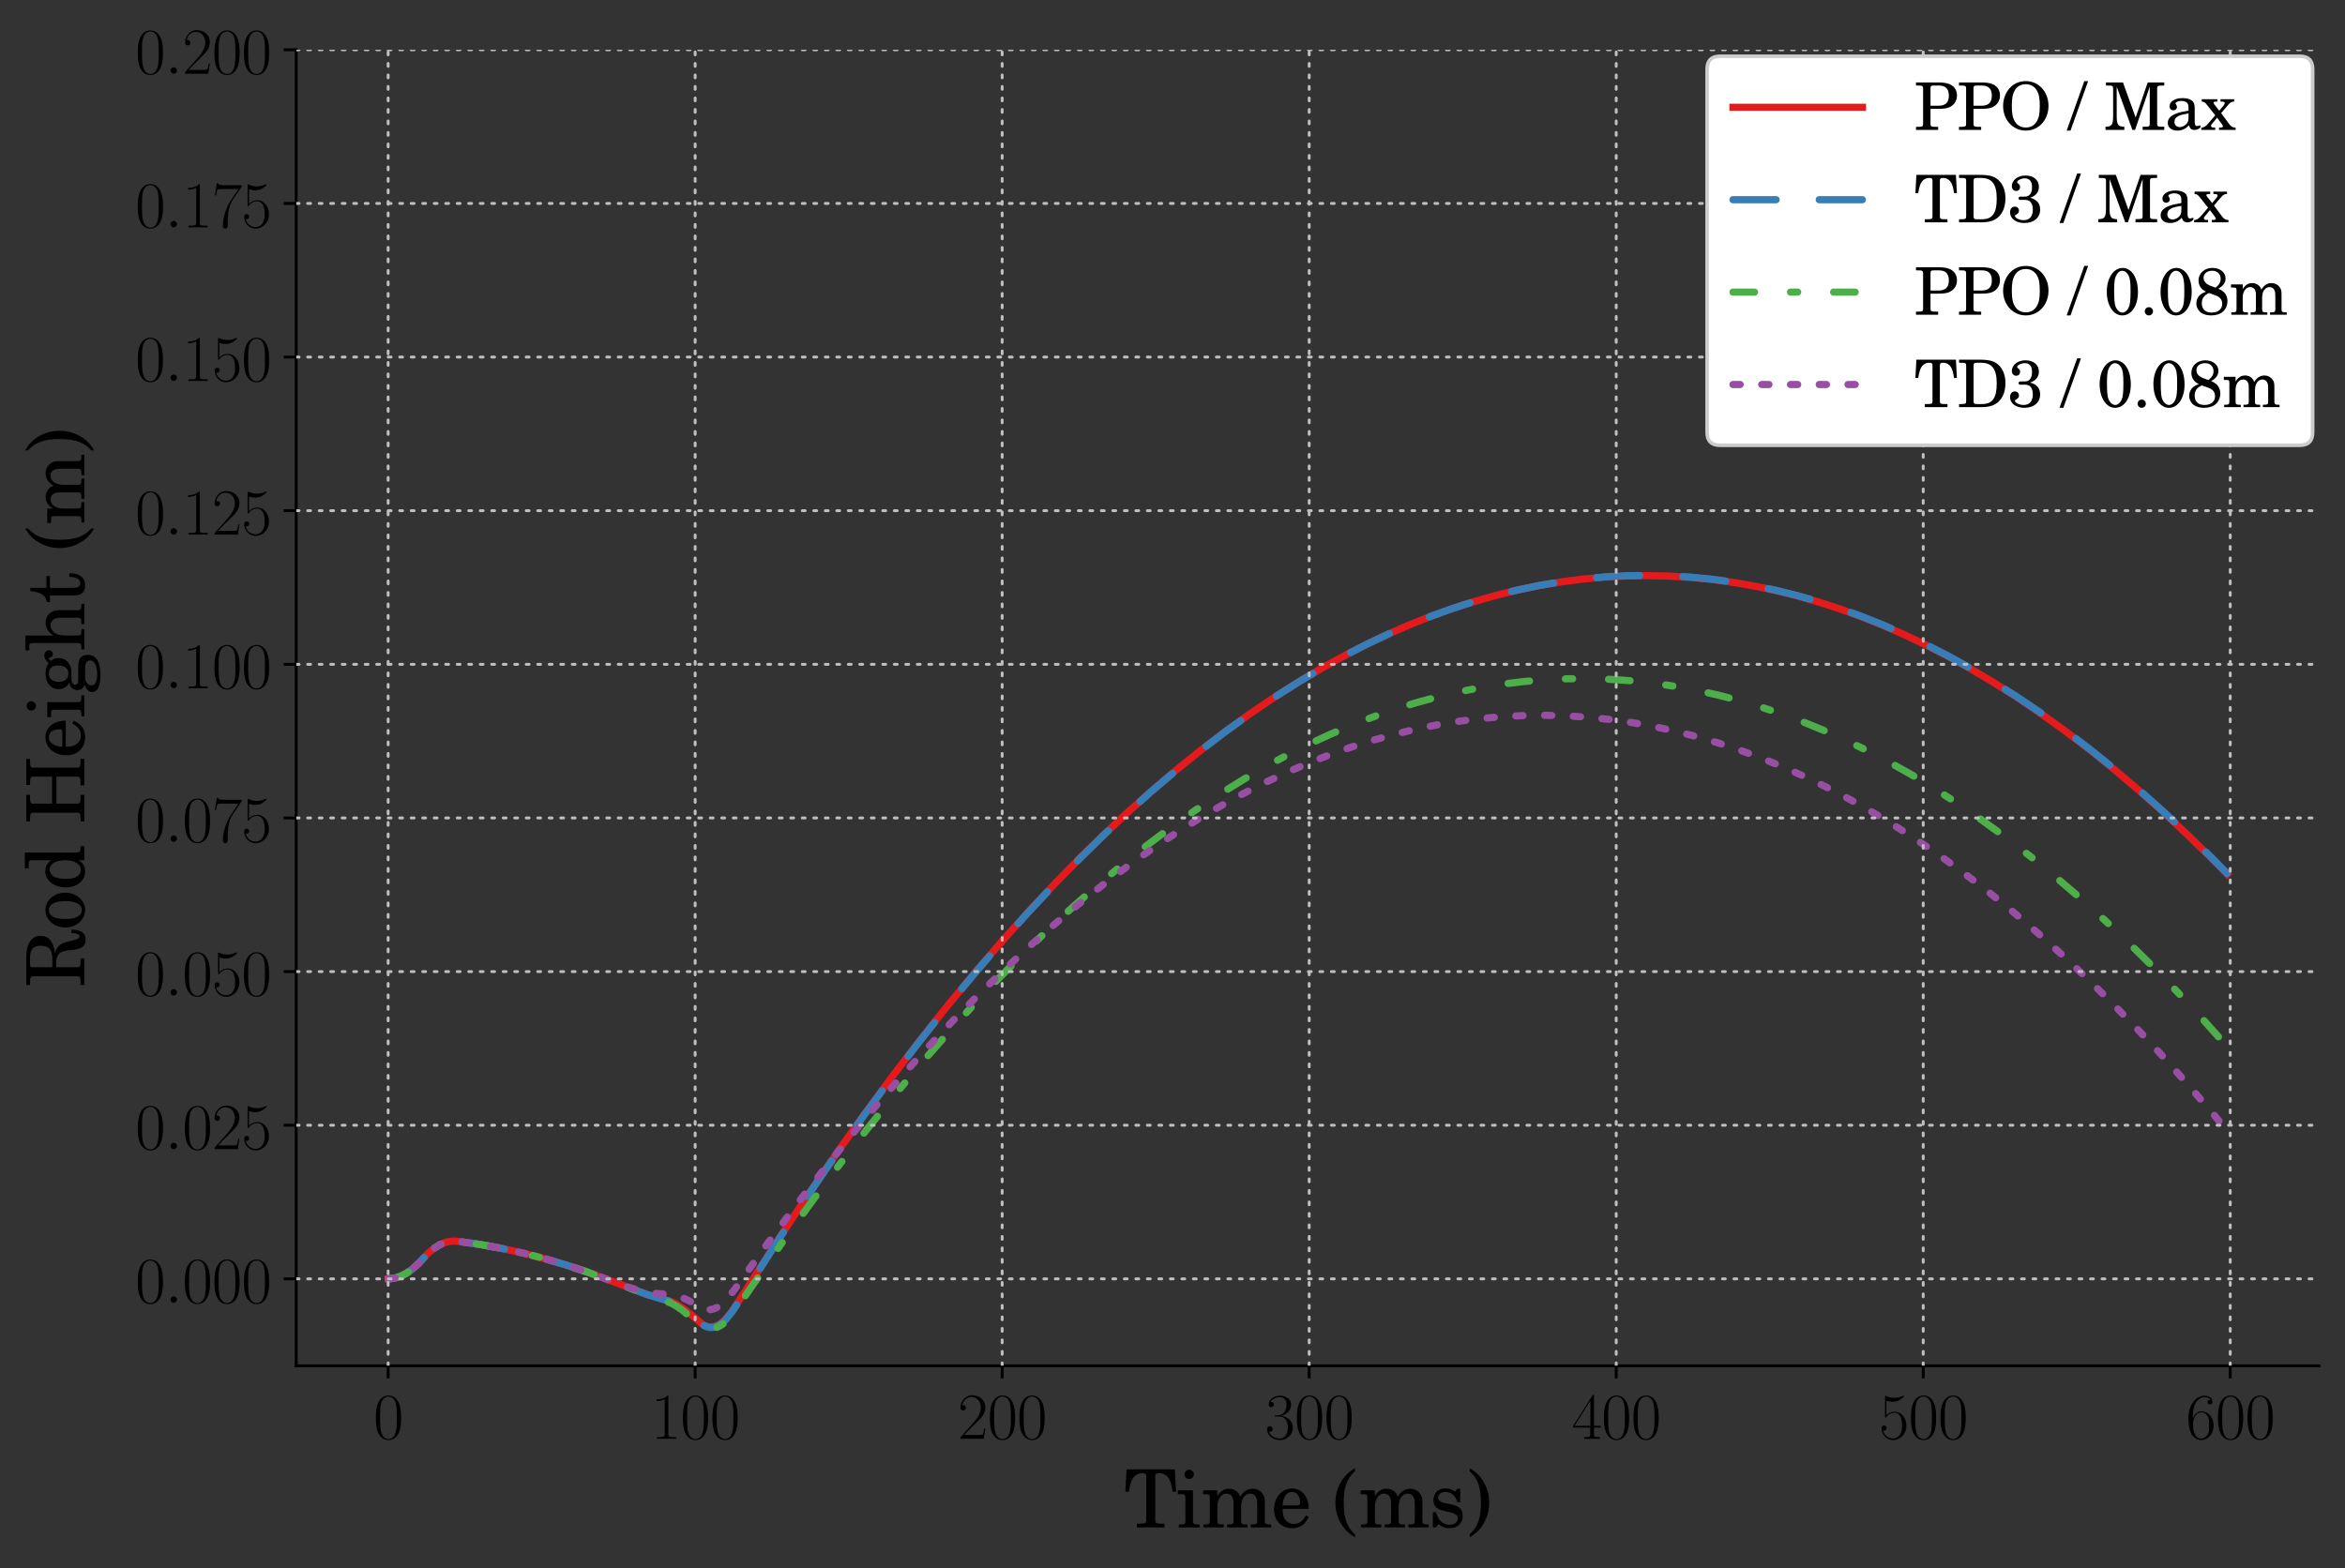 <?xml version="1.0" encoding="utf-8" standalone="no"?>
<!DOCTYPE svg PUBLIC "-//W3C//DTD SVG 1.1//EN"
  "http://www.w3.org/Graphics/SVG/1.1/DTD/svg11.dtd">
<svg height="436.4pt" version="1.1" viewBox="0 0 652.4 436.4" width="652.4pt" xmlns="http://www.w3.org/2000/svg" xmlns:xlink="http://www.w3.org/1999/xlink">
 <rect x="0" y="0" width="652.4" height="436.4" fill="#333333" stroke="none"/>
 <defs>
  <style type="text/css">*{stroke-linecap:butt;stroke-linejoin:round;}</style>
 </defs>
 <g id="figure_1">
  <g id="patch_1">
   <path d="M 0 436.4 
L 652.4 436.4 
L 652.4 0 
L 0 0 
z
" style="fill:none;"/>
  </g>
  <g id="axes_1">
   <g id="patch_2">
    <path d="M 82.402 380.06 
L 645.2 380.06 
L 645.2 13.853 
L 82.402 13.853 
z
" style="fill:none;"/>
   </g>
   <g id="line2d_1">
    <path clip-path="url(#pec10a0fce1)" d="M 107.984 355.867 
L 109.692 355.693 
L 111.4 355.169 
L 113.108 354.295 
L 114.817 353.072 
L 116.525 351.499 
L 119.087 348.766 
L 120.796 347.332 
L 122.504 346.283 
L 124.212 345.622 
L 125.921 345.347 
L 127.629 345.447 
L 133.608 346.306 
L 139.587 347.392 
L 145.566 348.705 
L 151.545 350.245 
L 157.524 352.011 
L 163.503 354.005 
L 169.482 356.225 
L 179.732 360.124 
L 183.149 361.166 
L 186.565 362.141 
L 188.273 362.966 
L 189.982 364.042 
L 192.544 366.042 
L 195.107 368.259 
L 195.961 368.787 
L 196.815 369.123 
L 197.669 369.26 
L 198.523 369.197 
L 199.377 368.935 
L 200.232 368.478 
L 201.086 367.835 
L 201.94 367.016 
L 203.648 364.9 
L 207.065 359.695 
L 217.314 343.732 
L 225.002 332.186 
L 232.689 321.015 
L 240.376 310.218 
L 248.064 299.797 
L 255.751 289.751 
L 263.438 280.08 
L 271.126 270.784 
L 278.813 261.863 
L 286.5 253.317 
L 293.334 246.035 
L 300.167 239.05 
L 307 232.361 
L 313.833 225.968 
L 320.666 219.872 
L 327.5 214.072 
L 334.333 208.568 
L 341.166 203.361 
L 347.999 198.45 
L 354.832 193.836 
L 361.666 189.517 
L 368.499 185.495 
L 374.478 182.219 
L 380.457 179.17 
L 386.436 176.347 
L 392.415 173.752 
L 398.394 171.383 
L 404.373 169.241 
L 410.352 167.327 
L 416.331 165.638 
L 422.31 164.177 
L 428.289 162.943 
L 434.268 161.936 
L 440.247 161.155 
L 446.226 160.602 
L 452.205 160.275 
L 458.184 160.175 
L 464.163 160.302 
L 470.142 160.656 
L 476.121 161.236 
L 482.1 162.044 
L 488.079 163.079 
L 494.058 164.34 
L 500.038 165.828 
L 506.017 167.543 
L 511.996 169.485 
L 517.975 171.654 
L 523.954 174.05 
L 529.933 176.672 
L 535.912 179.522 
L 541.891 182.598 
L 547.87 185.902 
L 553.849 189.432 
L 560.682 193.744 
L 567.515 198.353 
L 574.348 203.257 
L 581.182 208.459 
L 588.015 213.956 
L 594.848 219.75 
L 601.681 225.84 
L 608.514 232.227 
L 615.348 238.91 
L 619.618 243.237 
L 619.618 243.237 
" style="fill:none;stroke:#e41a1c;stroke-linecap:square;stroke-width:2;"/>
   </g>
   <g id="line2d_2">
    <path clip-path="url(#pec10a0fce1)" d="M 107.984 355.867 
L 109.692 355.693 
L 111.4 355.169 
L 113.108 354.295 
L 114.817 353.072 
L 116.525 351.499 
L 119.087 348.766 
L 120.796 347.332 
L 122.504 346.283 
L 124.212 345.622 
L 125.921 345.347 
L 127.629 345.447 
L 133.608 346.306 
L 139.587 347.392 
L 145.566 348.705 
L 151.545 350.245 
L 157.524 352.011 
L 163.503 354.005 
L 169.482 356.225 
L 179.732 360.135 
L 183.149 361.192 
L 186.565 362.19 
L 188.273 363.029 
L 189.982 364.12 
L 192.544 366.145 
L 195.107 368.386 
L 195.961 368.92 
L 196.815 369.262 
L 197.669 369.405 
L 198.523 369.346 
L 199.377 369.087 
L 200.232 368.633 
L 201.086 367.991 
L 201.94 367.172 
L 203.648 365.055 
L 207.065 359.846 
L 217.314 343.875 
L 225.002 332.322 
L 232.689 321.145 
L 240.376 310.342 
L 248.064 299.914 
L 255.751 289.862 
L 263.438 280.184 
L 271.126 270.881 
L 278.813 261.954 
L 286.5 253.401 
L 293.334 246.114 
L 300.167 239.123 
L 307 232.428 
L 313.833 226.03 
L 320.666 219.928 
L 327.5 214.122 
L 334.333 208.613 
L 341.166 203.399 
L 347.999 198.483 
L 354.832 193.862 
L 361.666 189.538 
L 368.499 185.51 
L 374.478 182.229 
L 380.457 179.175 
L 386.436 176.347 
L 392.415 173.747 
L 398.394 171.373 
L 404.373 169.226 
L 410.352 167.306 
L 416.331 165.613 
L 422.31 164.147 
L 428.289 162.908 
L 434.268 161.895 
L 440.247 161.11 
L 446.226 160.551 
L 452.205 160.219 
L 458.184 160.114 
L 464.163 160.236 
L 470.142 160.585 
L 476.121 161.161 
L 482.1 161.963 
L 488.079 162.993 
L 494.058 164.249 
L 500.038 165.732 
L 506.017 167.442 
L 511.996 169.379 
L 517.975 171.543 
L 523.954 173.934 
L 529.933 176.551 
L 535.912 179.396 
L 541.891 182.467 
L 547.87 185.765 
L 553.849 189.29 
L 560.682 193.597 
L 567.515 198.199 
L 574.348 203.098 
L 581.182 208.294 
L 588.015 213.786 
L 594.848 219.574 
L 601.681 225.658 
L 608.514 232.039 
L 615.348 238.716 
L 619.618 243.04 
L 619.618 243.04 
" style="fill:none;stroke:#377eb8;stroke-dasharray:12,12;stroke-dashoffset:0;stroke-linecap:round;stroke-linejoin:miter;stroke-width:2;"/>
   </g>
   <g id="line2d_3">
    <path clip-path="url(#pec10a0fce1)" d="M 107.984 355.867 
L 109.692 355.693 
L 111.4 355.169 
L 113.108 354.295 
L 114.817 353.072 
L 116.525 351.499 
L 119.087 348.766 
L 120.796 347.332 
L 122.504 346.283 
L 124.212 345.622 
L 125.921 345.347 
L 127.629 345.447 
L 133.608 346.306 
L 139.587 347.392 
L 145.566 348.705 
L 151.545 350.245 
L 157.524 352.011 
L 163.503 354.005 
L 169.482 356.225 
L 181.44 360.826 
L 186.565 362.557 
L 188.273 363.5 
L 189.982 364.707 
L 192.544 366.916 
L 195.107 369.333 
L 195.961 369.582 
L 198.523 369.568 
L 199.377 369.381 
L 200.232 369.006 
L 201.086 368.449 
L 201.94 367.721 
L 203.648 365.792 
L 207.065 360.979 
L 218.169 344.976 
L 225.856 334.342 
L 233.543 324.082 
L 241.231 314.197 
L 248.918 304.688 
L 256.605 295.553 
L 264.293 286.794 
L 271.126 279.323 
L 277.959 272.148 
L 284.792 265.269 
L 291.625 258.687 
L 298.459 252.401 
L 305.292 246.411 
L 312.125 240.717 
L 318.958 235.32 
L 325.791 230.22 
L 332.624 225.415 
L 339.458 220.907 
L 346.291 216.696 
L 352.27 213.253 
L 358.249 210.038 
L 364.228 207.05 
L 370.207 204.288 
L 376.186 201.753 
L 382.165 199.446 
L 388.144 197.365 
L 394.123 195.511 
L 400.102 193.883 
L 406.081 192.483 
L 412.06 191.31 
L 418.039 190.363 
L 424.018 189.643 
L 429.997 189.151 
L 435.976 188.885 
L 441.955 188.846 
L 447.934 189.034 
L 453.914 189.448 
L 459.893 190.09 
L 465.872 190.958 
L 471.851 192.054 
L 477.83 193.376 
L 483.809 194.925 
L 489.788 196.701 
L 495.767 198.704 
L 501.746 200.933 
L 507.725 203.39 
L 513.704 206.073 
L 519.683 208.984 
L 525.662 212.121 
L 531.641 215.485 
L 537.62 219.076 
L 544.453 223.458 
L 551.286 228.136 
L 558.12 233.11 
L 564.953 238.381 
L 571.786 243.948 
L 578.619 249.812 
L 585.452 255.971 
L 592.286 262.427 
L 599.119 269.18 
L 605.952 276.229 
L 612.785 283.574 
L 619.618 291.215 
L 619.618 291.215 
" style="fill:none;stroke:#4daf4a;stroke-dasharray:6,10,2,10;stroke-dashoffset:0;stroke-linecap:round;stroke-linejoin:miter;stroke-width:2;"/>
   </g>
   <g id="line2d_4">
    <path clip-path="url(#pec10a0fce1)" d="M 107.984 355.867 
L 109.692 355.693 
L 111.4 355.169 
L 113.108 354.295 
L 114.817 353.072 
L 116.525 351.499 
L 119.087 348.766 
L 120.796 347.332 
L 122.504 346.283 
L 124.212 345.622 
L 125.921 345.347 
L 127.629 345.447 
L 133.608 346.306 
L 139.587 347.392 
L 145.566 348.705 
L 151.545 350.245 
L 157.524 352.011 
L 163.503 354.005 
L 169.482 356.224 
L 174.607 358.13 
L 178.024 359.153 
L 180.586 359.691 
L 183.149 359.989 
L 186.565 360.18 
L 188.273 360.559 
L 189.982 361.164 
L 191.69 361.969 
L 195.961 364.282 
L 196.815 364.435 
L 197.669 364.416 
L 198.523 364.226 
L 199.377 363.868 
L 200.232 363.348 
L 201.086 362.672 
L 202.794 360.891 
L 204.502 358.621 
L 213.898 345.539 
L 221.585 335.244 
L 229.273 325.324 
L 236.96 315.779 
L 244.647 306.61 
L 252.335 297.815 
L 259.168 290.312 
L 266.001 283.106 
L 272.834 276.195 
L 279.667 269.582 
L 286.5 263.264 
L 293.334 257.243 
L 300.167 251.518 
L 307 246.09 
L 313.833 240.958 
L 320.666 236.122 
L 327.5 231.583 
L 334.333 227.339 
L 340.312 223.87 
L 346.291 220.627 
L 352.27 217.611 
L 358.249 214.822 
L 364.228 212.26 
L 370.207 209.925 
L 376.186 207.816 
L 382.165 205.935 
L 388.144 204.28 
L 394.123 202.852 
L 400.102 201.651 
L 406.081 200.677 
L 412.06 199.93 
L 418.039 199.41 
L 424.018 199.116 
L 429.997 199.05 
L 435.976 199.21 
L 441.955 199.597 
L 447.934 200.212 
L 453.914 201.052 
L 459.893 202.12 
L 465.872 203.415 
L 471.851 204.937 
L 477.83 206.685 
L 483.809 208.66 
L 489.788 210.863 
L 495.767 213.292 
L 501.746 215.948 
L 507.725 218.831 
L 513.704 221.94 
L 519.683 225.277 
L 525.662 228.841 
L 532.495 233.191 
L 539.328 237.838 
L 546.162 242.781 
L 552.995 248.02 
L 559.828 253.556 
L 566.661 259.388 
L 573.494 265.516 
L 580.327 271.941 
L 587.161 278.662 
L 593.994 285.679 
L 600.827 292.993 
L 607.66 300.603 
L 615.348 309.518 
L 619.618 314.633 
L 619.618 314.633 
" style="fill:none;stroke:#984ea3;stroke-dasharray:2,6;stroke-dashoffset:0;stroke-linecap:round;stroke-linejoin:miter;stroke-width:2;"/>
   </g>
   <g id="patch_3">
    <path d="M 82.402 380.06 
L 82.402 13.853 
" style="fill:none;stroke:#000000;stroke-linecap:square;stroke-linejoin:miter;stroke-width:0.8;"/>
   </g>
   <g id="patch_4">
    <path d="M 82.402 380.06 
L 645.2 380.06 
" style="fill:none;stroke:#000000;stroke-linecap:square;stroke-linejoin:miter;stroke-width:0.8;"/>
   </g>
   <g id="matplotlib.axis_1">
    <g id="xtick_1">
     <g id="line2d_5">
      <path clip-path="url(#pec10a0fce1)" d="M 107.984 380.06 
L 107.984 13.853 
" style="fill:none;stroke:#bfbfbf;stroke-dasharray:0.8,2.4;stroke-dashoffset:0;stroke-linecap:round;stroke-linejoin:miter;stroke-width:0.8;"/>
     </g>
     <g id="line2d_6">
      <defs>
       <path d="M 0 0 
L 0 3.5 
" id="m001de4afd8" style="stroke:#000000;stroke-width:0.8;"/>
      </defs>
      <g>
       <use style="stroke:#000000;stroke-width:0.8;" x="107.984" xlink:href="#m001de4afd8" y="380.06"/>
      </g>
     </g>
     <g id="text_1">
      <!-- $\mathdefault{0}$ -->
      <g transform="translate(103.871 400.366)scale(0.18 -0.18)">
       <defs>
        <path d="M 2688 2025 
C 2688 2416 2682 3080 2413 3591 
C 2176 4039 1798 4198 1466 4198 
C 1158 4198 768 4058 525 3597 
C 269 3118 243 2524 243 2025 
C 243 1661 250 1106 448 619 
C 723 -39 1216 -128 1466 -128 
C 1760 -128 2208 -7 2470 600 
C 2662 1042 2688 1559 2688 2025 
z
M 1466 -26 
C 1056 -26 813 325 723 812 
C 653 1188 653 1738 653 2096 
C 653 2588 653 2997 736 3387 
C 858 3929 1216 4096 1466 4096 
C 1728 4096 2067 3923 2189 3400 
C 2272 3036 2278 2607 2278 2096 
C 2278 1680 2278 1169 2202 792 
C 2067 95 1690 -26 1466 -26 
z
" id="CMR17-30" transform="scale(0.016)"/>
       </defs>
       <use transform="scale(0.996)" xlink:href="#CMR17-30"/>
      </g>
     </g>
    </g>
    <g id="xtick_2">
     <g id="line2d_7">
      <path clip-path="url(#pec10a0fce1)" d="M 193.398 380.06 
L 193.398 13.853 
" style="fill:none;stroke:#bfbfbf;stroke-dasharray:0.8,2.4;stroke-dashoffset:0;stroke-linecap:round;stroke-linejoin:miter;stroke-width:0.8;"/>
     </g>
     <g id="line2d_8">
      <g>
       <use style="stroke:#000000;stroke-width:0.8;" x="193.398" xlink:href="#m001de4afd8" y="380.06"/>
      </g>
     </g>
     <g id="text_2">
      <!-- $\mathdefault{100}$ -->
      <g transform="translate(181.062 400.366)scale(0.18 -0.18)">
       <defs>
        <path d="M 1702 4058 
C 1702 4192 1696 4192 1606 4192 
C 1357 3916 979 3827 621 3827 
C 602 3827 570 3827 563 3808 
C 557 3795 557 3782 557 3648 
C 755 3648 1088 3686 1344 3839 
L 1344 461 
C 1344 236 1331 160 781 160 
L 589 160 
L 589 0 
C 896 0 1216 0 1523 0 
C 1830 0 2150 0 2458 0 
L 2458 160 
L 2266 160 
C 1715 160 1702 230 1702 458 
L 1702 4058 
z
" id="CMR17-31" transform="scale(0.016)"/>
       </defs>
       <use transform="scale(0.996)" xlink:href="#CMR17-31"/>
       <use transform="translate(45.69 0)scale(0.996)" xlink:href="#CMR17-30"/>
       <use transform="translate(91.381 0)scale(0.996)" xlink:href="#CMR17-30"/>
      </g>
     </g>
    </g>
    <g id="xtick_3">
     <g id="line2d_9">
      <path clip-path="url(#pec10a0fce1)" d="M 278.813 380.06 
L 278.813 13.853 
" style="fill:none;stroke:#bfbfbf;stroke-dasharray:0.8,2.4;stroke-dashoffset:0;stroke-linecap:round;stroke-linejoin:miter;stroke-width:0.8;"/>
     </g>
     <g id="line2d_10">
      <g>
       <use style="stroke:#000000;stroke-width:0.8;" x="278.813" xlink:href="#m001de4afd8" y="380.06"/>
      </g>
     </g>
     <g id="text_3">
      <!-- $\mathdefault{200}$ -->
      <g transform="translate(266.477 400.366)scale(0.18 -0.18)">
       <defs>
        <path d="M 2669 989 
L 2554 989 
C 2490 536 2438 459 2413 420 
C 2381 369 1920 369 1830 369 
L 602 369 
C 832 619 1280 1072 1824 1597 
C 2214 1967 2669 2402 2669 3035 
C 2669 3790 2067 4224 1395 4224 
C 691 4224 262 3604 262 3030 
C 262 2780 448 2748 525 2748 
C 589 2748 781 2787 781 3010 
C 781 3207 614 3264 525 3264 
C 486 3264 448 3258 422 3245 
C 544 3790 915 4058 1306 4058 
C 1862 4058 2227 3617 2227 3035 
C 2227 2479 1901 2000 1536 1584 
L 262 146 
L 262 0 
L 2515 0 
L 2669 989 
z
" id="CMR17-32" transform="scale(0.016)"/>
       </defs>
       <use transform="scale(0.996)" xlink:href="#CMR17-32"/>
       <use transform="translate(45.69 0)scale(0.996)" xlink:href="#CMR17-30"/>
       <use transform="translate(91.381 0)scale(0.996)" xlink:href="#CMR17-30"/>
      </g>
     </g>
    </g>
    <g id="xtick_4">
     <g id="line2d_11">
      <path clip-path="url(#pec10a0fce1)" d="M 364.228 380.06 
L 364.228 13.853 
" style="fill:none;stroke:#bfbfbf;stroke-dasharray:0.8,2.4;stroke-dashoffset:0;stroke-linecap:round;stroke-linejoin:miter;stroke-width:0.8;"/>
     </g>
     <g id="line2d_12">
      <g>
       <use style="stroke:#000000;stroke-width:0.8;" x="364.228" xlink:href="#m001de4afd8" y="380.06"/>
      </g>
     </g>
     <g id="text_4">
      <!-- $\mathdefault{300}$ -->
      <g transform="translate(351.892 400.366)scale(0.18 -0.18)">
       <defs>
        <path d="M 1414 2157 
C 1984 2157 2234 1662 2234 1090 
C 2234 320 1824 25 1453 25 
C 1114 25 563 194 390 693 
C 422 680 454 680 486 680 
C 640 680 755 782 755 948 
C 755 1133 614 1216 486 1216 
C 378 1216 211 1165 211 926 
C 211 335 787 -128 1466 -128 
C 2176 -128 2720 430 2720 1085 
C 2720 1707 2208 2157 1600 2227 
C 2086 2328 2554 2756 2554 3329 
C 2554 3820 2048 4179 1472 4179 
C 890 4179 378 3829 378 3329 
C 378 3110 544 3072 627 3072 
C 762 3072 877 3155 877 3321 
C 877 3486 762 3569 627 3569 
C 602 3569 570 3569 544 3557 
C 730 3959 1235 4032 1459 4032 
C 1683 4032 2106 3925 2106 3320 
C 2106 3143 2080 2828 1862 2550 
C 1670 2304 1453 2304 1242 2284 
C 1210 2284 1062 2269 1037 2269 
C 992 2263 966 2257 966 2208 
C 966 2163 973 2157 1101 2157 
L 1414 2157 
z
" id="CMR17-33" transform="scale(0.016)"/>
       </defs>
       <use transform="scale(0.996)" xlink:href="#CMR17-33"/>
       <use transform="translate(45.69 0)scale(0.996)" xlink:href="#CMR17-30"/>
       <use transform="translate(91.381 0)scale(0.996)" xlink:href="#CMR17-30"/>
      </g>
     </g>
    </g>
    <g id="xtick_5">
     <g id="line2d_13">
      <path clip-path="url(#pec10a0fce1)" d="M 449.643 380.06 
L 449.643 13.853 
" style="fill:none;stroke:#bfbfbf;stroke-dasharray:0.8,2.4;stroke-dashoffset:0;stroke-linecap:round;stroke-linejoin:miter;stroke-width:0.8;"/>
     </g>
     <g id="line2d_14">
      <g>
       <use style="stroke:#000000;stroke-width:0.8;" x="449.643" xlink:href="#m001de4afd8" y="380.06"/>
      </g>
     </g>
     <g id="text_5">
      <!-- $\mathdefault{400}$ -->
      <g transform="translate(437.306 400.366)scale(0.18 -0.18)">
       <defs>
        <path d="M 2150 4122 
C 2150 4256 2144 4256 2029 4256 
L 128 1254 
L 128 1088 
L 1779 1088 
L 1779 457 
C 1779 224 1766 160 1318 160 
L 1197 160 
L 1197 0 
C 1402 0 1747 0 1965 0 
C 2182 0 2528 0 2733 0 
L 2733 160 
L 2611 160 
C 2163 160 2150 224 2150 457 
L 2150 1088 
L 2803 1088 
L 2803 1254 
L 2150 1254 
L 2150 4122 
z
M 1798 3703 
L 1798 1254 
L 256 1254 
L 1798 3703 
z
" id="CMR17-34" transform="scale(0.016)"/>
       </defs>
       <use transform="scale(0.996)" xlink:href="#CMR17-34"/>
       <use transform="translate(45.69 0)scale(0.996)" xlink:href="#CMR17-30"/>
       <use transform="translate(91.381 0)scale(0.996)" xlink:href="#CMR17-30"/>
      </g>
     </g>
    </g>
    <g id="xtick_6">
     <g id="line2d_15">
      <path clip-path="url(#pec10a0fce1)" d="M 535.058 380.06 
L 535.058 13.853 
" style="fill:none;stroke:#bfbfbf;stroke-dasharray:0.8,2.4;stroke-dashoffset:0;stroke-linecap:round;stroke-linejoin:miter;stroke-width:0.8;"/>
     </g>
     <g id="line2d_16">
      <g>
       <use style="stroke:#000000;stroke-width:0.8;" x="535.058" xlink:href="#m001de4afd8" y="380.06"/>
      </g>
     </g>
     <g id="text_6">
      <!-- $\mathdefault{500}$ -->
      <g transform="translate(522.721 400.366)scale(0.18 -0.18)">
       <defs>
        <path d="M 730 3692 
C 794 3666 1056 3584 1325 3584 
C 1920 3584 2246 3911 2432 4100 
C 2432 4157 2432 4192 2394 4192 
C 2387 4192 2374 4192 2323 4163 
C 2099 4058 1837 3973 1517 3973 
C 1325 3973 1037 3999 723 4139 
C 653 4171 640 4171 634 4171 
C 602 4171 595 4164 595 4037 
L 595 2203 
C 595 2089 595 2057 659 2057 
C 691 2057 704 2070 736 2114 
C 941 2401 1222 2522 1542 2522 
C 1766 2522 2246 2382 2246 1289 
C 2246 1085 2246 715 2054 421 
C 1894 159 1645 25 1370 25 
C 947 25 518 320 403 814 
C 429 807 480 795 506 795 
C 589 795 749 840 749 1038 
C 749 1210 627 1280 506 1280 
C 358 1280 262 1190 262 1011 
C 262 454 704 -128 1382 -128 
C 2042 -128 2669 440 2669 1264 
C 2669 2030 2170 2624 1549 2624 
C 1222 2624 947 2503 730 2274 
L 730 3692 
z
" id="CMR17-35" transform="scale(0.016)"/>
       </defs>
       <use transform="scale(0.996)" xlink:href="#CMR17-35"/>
       <use transform="translate(45.69 0)scale(0.996)" xlink:href="#CMR17-30"/>
       <use transform="translate(91.381 0)scale(0.996)" xlink:href="#CMR17-30"/>
      </g>
     </g>
    </g>
    <g id="xtick_7">
     <g id="line2d_17">
      <path clip-path="url(#pec10a0fce1)" d="M 620.472 380.06 
L 620.472 13.853 
" style="fill:none;stroke:#bfbfbf;stroke-dasharray:0.8,2.4;stroke-dashoffset:0;stroke-linecap:round;stroke-linejoin:miter;stroke-width:0.8;"/>
     </g>
     <g id="line2d_18">
      <g>
       <use style="stroke:#000000;stroke-width:0.8;" x="620.472" xlink:href="#m001de4afd8" y="380.06"/>
      </g>
     </g>
     <g id="text_7">
      <!-- $\mathdefault{600}$ -->
      <g transform="translate(608.136 400.366)scale(0.18 -0.18)">
       <defs>
        <path d="M 678 2176 
C 678 3690 1395 4032 1811 4032 
C 1946 4032 2272 4009 2400 3776 
C 2298 3776 2106 3776 2106 3553 
C 2106 3381 2246 3323 2336 3323 
C 2394 3323 2566 3348 2566 3560 
C 2566 3954 2246 4179 1805 4179 
C 1043 4179 243 3390 243 1984 
C 243 253 966 -128 1478 -128 
C 2099 -128 2688 427 2688 1283 
C 2688 2081 2170 2662 1517 2662 
C 1126 2662 838 2407 678 1960 
L 678 2176 
z
M 1478 25 
C 691 25 691 1200 691 1436 
C 691 1896 909 2560 1504 2560 
C 1613 2560 1926 2560 2138 2120 
C 2253 1870 2253 1609 2253 1289 
C 2253 944 2253 690 2118 434 
C 1978 171 1773 25 1478 25 
z
" id="CMR17-36" transform="scale(0.016)"/>
       </defs>
       <use transform="scale(0.996)" xlink:href="#CMR17-36"/>
       <use transform="translate(45.69 0)scale(0.996)" xlink:href="#CMR17-30"/>
       <use transform="translate(91.381 0)scale(0.996)" xlink:href="#CMR17-30"/>
      </g>
     </g>
    </g>
    <g id="text_8">
     <!-- Time (ms) -->
     <g transform="translate(312.656 425.036)scale(0.22 -0.22)">
      <defs>
       <path d="M 4051 4608 
L 218 4608 
L 122 2833 
L 397 2833 
C 442 3152 499 3395 570 3599 
C 736 4065 1043 4308 1478 4308 
C 1690 4308 1779 4237 1779 4078 
L 1779 786 
L 1779 600 
C 1779 332 1722 300 1203 300 
L 1037 300 
L 1037 0 
L 3232 0 
L 3232 300 
L 3066 300 
C 2554 300 2496 332 2496 600 
L 2496 786 
L 2496 4078 
C 2496 4237 2586 4308 2797 4308 
C 3187 4308 3501 4090 3661 3707 
C 3757 3472 3821 3197 3872 2833 
L 4147 2833 
L 4051 4608 
z
" id="CenturySchL-Roma-54" transform="scale(0.016)"/>
       <path d="M 1318 2944 
L 115 2944 
L 115 2638 
L 442 2638 
C 678 2638 717 2593 717 2317 
L 717 787 
L 717 531 
C 717 275 646 230 237 230 
L 192 230 
L 192 0 
L 1850 0 
L 1850 230 
L 1805 230 
C 1389 230 1318 274 1318 526 
L 1318 779 
L 1318 2944 
z
M 1018 4581 
C 813 4581 646 4415 646 4211 
C 646 4013 813 3840 1011 3840 
C 1222 3840 1389 4006 1389 4211 
C 1389 4415 1222 4581 1018 4581 
z
" id="CenturySchL-Roma-69" transform="scale(0.016)"/>
       <path d="M 1286 2944 
L 147 2944 
L 147 2638 
L 410 2638 
C 646 2638 685 2593 685 2317 
L 685 787 
L 685 538 
C 685 275 614 230 205 230 
L 179 230 
L 179 0 
L 1792 0 
L 1792 230 
L 1766 230 
C 1357 230 1286 275 1286 537 
L 1286 786 
L 1286 1693 
C 1286 2261 1600 2683 2016 2683 
C 2182 2683 2362 2593 2438 2472 
C 2528 2351 2566 2165 2566 1903 
L 2566 786 
L 2566 530 
C 2566 275 2496 230 2080 230 
L 2054 230 
L 2054 0 
L 3674 0 
L 3674 230 
L 3648 230 
C 3238 230 3168 275 3168 530 
L 3168 786 
L 3168 1635 
C 3168 2274 3456 2683 3904 2683 
C 4115 2683 4288 2561 4371 2363 
C 4429 2223 4448 2082 4448 1833 
L 4448 786 
L 4448 530 
C 4448 275 4378 230 3962 230 
L 3936 230 
L 3936 0 
L 5555 0 
L 5555 230 
L 5530 230 
C 5120 230 5050 275 5050 537 
L 5050 786 
L 5050 1961 
C 5050 2357 5011 2491 4845 2708 
C 4659 2945 4397 3072 4090 3072 
C 3674 3072 3366 2876 3091 2439 
C 2982 2819 2637 3072 2208 3072 
C 1824 3072 1536 2889 1286 2491 
L 1286 2944 
z
" id="CenturySchL-Roma-6d" transform="scale(0.016)"/>
       <path d="M 2976 1472 
C 2982 2420 2438 3090 1658 3090 
C 838 3090 224 2384 224 1430 
C 224 540 806 -64 1670 -64 
C 2278 -64 2714 236 2976 844 
L 2752 966 
C 2490 473 2221 281 1792 281 
C 1466 281 1229 422 1062 704 
C 947 896 896 1120 902 1472 
L 2976 1472 
z
M 909 1747 
C 909 1942 934 2080 998 2256 
C 1133 2633 1338 2816 1645 2816 
C 2035 2816 2291 2482 2291 1979 
C 2291 1797 2234 1747 2029 1747 
L 909 1747 
z
" id="CenturySchL-Roma-65" transform="scale(0.016)"/>
       <path d="M 1786 4701 
C 1402 4465 1197 4299 979 4043 
C 493 3468 230 2734 230 1961 
C 230 1233 461 549 890 -19 
C 1133 -326 1350 -517 1786 -786 
L 1786 -549 
C 1146 13 890 735 890 1961 
C 890 3187 1146 3903 1786 4465 
L 1786 4701 
z
" id="CenturySchL-Roma-28" transform="scale(0.016)"/>
       <path d="M 2496 3072 
L 2272 3072 
L 2086 2842 
C 1856 3021 1626 3097 1306 3097 
C 742 3097 371 2728 371 2173 
C 371 1925 454 1714 595 1588 
C 742 1453 890 1390 1274 1300 
L 1613 1224 
C 2118 1103 2298 975 2298 721 
C 2298 421 2035 211 1658 211 
C 1120 211 736 561 582 1208 
L 326 1208 
L 326 0 
L 550 0 
L 774 250 
C 1037 38 1331 -64 1651 -64 
C 2278 -64 2694 325 2694 918 
C 2694 1198 2605 1414 2426 1561 
C 2272 1695 2144 1746 1754 1828 
L 1434 1899 
C 1082 1975 1082 1975 966 2039 
C 826 2103 742 2236 742 2377 
C 742 2631 986 2816 1338 2816 
C 1581 2816 1779 2733 1958 2561 
C 2099 2420 2170 2293 2272 1999 
L 2496 1999 
L 2496 3072 
z
" id="CenturySchL-Roma-73" transform="scale(0.016)"/>
       <path d="M 346 -786 
C 730 -549 934 -383 1152 -121 
C 1638 447 1901 1188 1901 1961 
C 1901 2689 1670 3373 1242 3935 
C 998 4248 781 4439 346 4701 
L 346 4465 
C 986 3903 1242 3187 1242 1961 
C 1242 728 986 13 346 -549 
L 346 -786 
z
" id="CenturySchL-Roma-29" transform="scale(0.016)"/>
      </defs>
      <use transform="scale(0.996)" xlink:href="#CenturySchL-Roma-54"/>
      <use transform="translate(66.45 0)scale(0.996)" xlink:href="#CenturySchL-Roma-69"/>
      <use transform="translate(97.831 0)scale(0.996)" xlink:href="#CenturySchL-Roma-6d"/>
      <use transform="translate(186.398 0)scale(0.996)" xlink:href="#CenturySchL-Roma-65"/>
      <use transform="translate(263.907 0)scale(0.996)" xlink:href="#CenturySchL-Roma-28"/>
      <use transform="translate(297.082 0)scale(0.996)" xlink:href="#CenturySchL-Roma-6d"/>
      <use transform="translate(385.649 0)scale(0.996)" xlink:href="#CenturySchL-Roma-73"/>
      <use transform="translate(431.775 0)scale(0.996)" xlink:href="#CenturySchL-Roma-29"/>
     </g>
    </g>
   </g>
   <g id="matplotlib.axis_2">
    <g id="ytick_1">
     <g id="line2d_19">
      <path clip-path="url(#pec10a0fce1)" d="M 82.402 355.867 
L 645.2 355.867 
" style="fill:none;stroke:#bfbfbf;stroke-dasharray:0.8,2.4;stroke-dashoffset:0;stroke-linecap:round;stroke-linejoin:miter;stroke-width:0.8;"/>
     </g>
     <g id="line2d_20">
      <defs>
       <path d="M 0 0 
L -3.5 0 
" id="me2e2a9155c" style="stroke:#000000;stroke-width:0.8;"/>
      </defs>
      <g>
       <use style="stroke:#000000;stroke-width:0.8;" x="82.402" xlink:href="#me2e2a9155c" y="355.867"/>
      </g>
     </g>
     <g id="text_9">
      <!-- $\mathdefault{0.000}$ -->
      <g transform="translate(37.627 362.52)scale(0.18 -0.18)">
       <defs>
        <path d="M 1178 307 
C 1178 492 1024 619 870 619 
C 685 619 557 466 557 313 
C 557 128 710 0 864 0 
C 1050 0 1178 153 1178 307 
z
" id="CMMI12-3a" transform="scale(0.016)"/>
       </defs>
       <use transform="scale(0.996)" xlink:href="#CMR17-30"/>
       <use transform="translate(45.69 0)scale(0.996)" xlink:href="#CMMI12-3a"/>
       <use transform="translate(72.788 0)scale(0.996)" xlink:href="#CMR17-30"/>
       <use transform="translate(118.478 0)scale(0.996)" xlink:href="#CMR17-30"/>
       <use transform="translate(164.169 0)scale(0.996)" xlink:href="#CMR17-30"/>
      </g>
     </g>
    </g>
    <g id="ytick_2">
     <g id="line2d_21">
      <path clip-path="url(#pec10a0fce1)" d="M 82.402 313.116 
L 645.2 313.116 
" style="fill:none;stroke:#bfbfbf;stroke-dasharray:0.8,2.4;stroke-dashoffset:0;stroke-linecap:round;stroke-linejoin:miter;stroke-width:0.8;"/>
     </g>
     <g id="line2d_22">
      <g>
       <use style="stroke:#000000;stroke-width:0.8;" x="82.402" xlink:href="#me2e2a9155c" y="313.116"/>
      </g>
     </g>
     <g id="text_10">
      <!-- $\mathdefault{0.025}$ -->
      <g transform="translate(37.627 319.769)scale(0.18 -0.18)">
       <use transform="scale(0.996)" xlink:href="#CMR17-30"/>
       <use transform="translate(45.69 0)scale(0.996)" xlink:href="#CMMI12-3a"/>
       <use transform="translate(72.788 0)scale(0.996)" xlink:href="#CMR17-30"/>
       <use transform="translate(118.478 0)scale(0.996)" xlink:href="#CMR17-32"/>
       <use transform="translate(164.169 0)scale(0.996)" xlink:href="#CMR17-35"/>
      </g>
     </g>
    </g>
    <g id="ytick_3">
     <g id="line2d_23">
      <path clip-path="url(#pec10a0fce1)" d="M 82.402 270.364 
L 645.2 270.364 
" style="fill:none;stroke:#bfbfbf;stroke-dasharray:0.8,2.4;stroke-dashoffset:0;stroke-linecap:round;stroke-linejoin:miter;stroke-width:0.8;"/>
     </g>
     <g id="line2d_24">
      <g>
       <use style="stroke:#000000;stroke-width:0.8;" x="82.402" xlink:href="#me2e2a9155c" y="270.364"/>
      </g>
     </g>
     <g id="text_11">
      <!-- $\mathdefault{0.050}$ -->
      <g transform="translate(37.627 277.017)scale(0.18 -0.18)">
       <use transform="scale(0.996)" xlink:href="#CMR17-30"/>
       <use transform="translate(45.69 0)scale(0.996)" xlink:href="#CMMI12-3a"/>
       <use transform="translate(72.788 0)scale(0.996)" xlink:href="#CMR17-30"/>
       <use transform="translate(118.478 0)scale(0.996)" xlink:href="#CMR17-35"/>
       <use transform="translate(164.169 0)scale(0.996)" xlink:href="#CMR17-30"/>
      </g>
     </g>
    </g>
    <g id="ytick_4">
     <g id="line2d_25">
      <path clip-path="url(#pec10a0fce1)" d="M 82.402 227.612 
L 645.2 227.612 
" style="fill:none;stroke:#bfbfbf;stroke-dasharray:0.8,2.4;stroke-dashoffset:0;stroke-linecap:round;stroke-linejoin:miter;stroke-width:0.8;"/>
     </g>
     <g id="line2d_26">
      <g>
       <use style="stroke:#000000;stroke-width:0.8;" x="82.402" xlink:href="#me2e2a9155c" y="227.612"/>
      </g>
     </g>
     <g id="text_12">
      <!-- $\mathdefault{0.075}$ -->
      <g transform="translate(37.627 234.265)scale(0.18 -0.18)">
       <defs>
        <path d="M 2886 3941 
L 2886 4081 
L 1382 4081 
C 634 4081 621 4165 595 4288 
L 480 4288 
L 294 3094 
L 410 3094 
C 429 3215 474 3540 550 3661 
C 589 3712 1062 3712 1171 3712 
L 2579 3712 
L 1869 2661 
C 1395 1954 1069 999 1069 165 
C 1069 89 1069 -128 1299 -128 
C 1530 -128 1530 89 1530 171 
L 1530 465 
C 1530 1508 1709 2196 2003 2636 
L 2886 3941 
z
" id="CMR17-37" transform="scale(0.016)"/>
       </defs>
       <use transform="scale(0.996)" xlink:href="#CMR17-30"/>
       <use transform="translate(45.69 0)scale(0.996)" xlink:href="#CMMI12-3a"/>
       <use transform="translate(72.788 0)scale(0.996)" xlink:href="#CMR17-30"/>
       <use transform="translate(118.478 0)scale(0.996)" xlink:href="#CMR17-37"/>
       <use transform="translate(164.169 0)scale(0.996)" xlink:href="#CMR17-35"/>
      </g>
     </g>
    </g>
    <g id="ytick_5">
     <g id="line2d_27">
      <path clip-path="url(#pec10a0fce1)" d="M 82.402 184.86 
L 645.2 184.86 
" style="fill:none;stroke:#bfbfbf;stroke-dasharray:0.8,2.4;stroke-dashoffset:0;stroke-linecap:round;stroke-linejoin:miter;stroke-width:0.8;"/>
     </g>
     <g id="line2d_28">
      <g>
       <use style="stroke:#000000;stroke-width:0.8;" x="82.402" xlink:href="#me2e2a9155c" y="184.86"/>
      </g>
     </g>
     <g id="text_13">
      <!-- $\mathdefault{0.100}$ -->
      <g transform="translate(37.627 191.513)scale(0.18 -0.18)">
       <use transform="scale(0.996)" xlink:href="#CMR17-30"/>
       <use transform="translate(45.69 0)scale(0.996)" xlink:href="#CMMI12-3a"/>
       <use transform="translate(72.788 0)scale(0.996)" xlink:href="#CMR17-31"/>
       <use transform="translate(118.478 0)scale(0.996)" xlink:href="#CMR17-30"/>
       <use transform="translate(164.169 0)scale(0.996)" xlink:href="#CMR17-30"/>
      </g>
     </g>
    </g>
    <g id="ytick_6">
     <g id="line2d_29">
      <path clip-path="url(#pec10a0fce1)" d="M 82.402 142.108 
L 645.2 142.108 
" style="fill:none;stroke:#bfbfbf;stroke-dasharray:0.8,2.4;stroke-dashoffset:0;stroke-linecap:round;stroke-linejoin:miter;stroke-width:0.8;"/>
     </g>
     <g id="line2d_30">
      <g>
       <use style="stroke:#000000;stroke-width:0.8;" x="82.402" xlink:href="#me2e2a9155c" y="142.108"/>
      </g>
     </g>
     <g id="text_14">
      <!-- $\mathdefault{0.125}$ -->
      <g transform="translate(37.627 148.761)scale(0.18 -0.18)">
       <use transform="scale(0.996)" xlink:href="#CMR17-30"/>
       <use transform="translate(45.69 0)scale(0.996)" xlink:href="#CMMI12-3a"/>
       <use transform="translate(72.788 0)scale(0.996)" xlink:href="#CMR17-31"/>
       <use transform="translate(118.478 0)scale(0.996)" xlink:href="#CMR17-32"/>
       <use transform="translate(164.169 0)scale(0.996)" xlink:href="#CMR17-35"/>
      </g>
     </g>
    </g>
    <g id="ytick_7">
     <g id="line2d_31">
      <path clip-path="url(#pec10a0fce1)" d="M 82.402 99.357 
L 645.2 99.357 
" style="fill:none;stroke:#bfbfbf;stroke-dasharray:0.8,2.4;stroke-dashoffset:0;stroke-linecap:round;stroke-linejoin:miter;stroke-width:0.8;"/>
     </g>
     <g id="line2d_32">
      <g>
       <use style="stroke:#000000;stroke-width:0.8;" x="82.402" xlink:href="#me2e2a9155c" y="99.357"/>
      </g>
     </g>
     <g id="text_15">
      <!-- $\mathdefault{0.150}$ -->
      <g transform="translate(37.627 106.01)scale(0.18 -0.18)">
       <use transform="scale(0.996)" xlink:href="#CMR17-30"/>
       <use transform="translate(45.69 0)scale(0.996)" xlink:href="#CMMI12-3a"/>
       <use transform="translate(72.788 0)scale(0.996)" xlink:href="#CMR17-31"/>
       <use transform="translate(118.478 0)scale(0.996)" xlink:href="#CMR17-35"/>
       <use transform="translate(164.169 0)scale(0.996)" xlink:href="#CMR17-30"/>
      </g>
     </g>
    </g>
    <g id="ytick_8">
     <g id="line2d_33">
      <path clip-path="url(#pec10a0fce1)" d="M 82.402 56.605 
L 645.2 56.605 
" style="fill:none;stroke:#bfbfbf;stroke-dasharray:0.8,2.4;stroke-dashoffset:0;stroke-linecap:round;stroke-linejoin:miter;stroke-width:0.8;"/>
     </g>
     <g id="line2d_34">
      <g>
       <use style="stroke:#000000;stroke-width:0.8;" x="82.402" xlink:href="#me2e2a9155c" y="56.605"/>
      </g>
     </g>
     <g id="text_16">
      <!-- $\mathdefault{0.175}$ -->
      <g transform="translate(37.627 63.258)scale(0.18 -0.18)">
       <use transform="scale(0.996)" xlink:href="#CMR17-30"/>
       <use transform="translate(45.69 0)scale(0.996)" xlink:href="#CMMI12-3a"/>
       <use transform="translate(72.788 0)scale(0.996)" xlink:href="#CMR17-31"/>
       <use transform="translate(118.478 0)scale(0.996)" xlink:href="#CMR17-37"/>
       <use transform="translate(164.169 0)scale(0.996)" xlink:href="#CMR17-35"/>
      </g>
     </g>
    </g>
    <g id="ytick_9">
     <g id="line2d_35">
      <path clip-path="url(#pec10a0fce1)" d="M 82.402 13.853 
L 645.2 13.853 
" style="fill:none;stroke:#bfbfbf;stroke-dasharray:0.8,2.4;stroke-dashoffset:0;stroke-linecap:round;stroke-linejoin:miter;stroke-width:0.8;"/>
     </g>
     <g id="line2d_36">
      <g>
       <use style="stroke:#000000;stroke-width:0.8;" x="82.402" xlink:href="#me2e2a9155c" y="13.853"/>
      </g>
     </g>
     <g id="text_17">
      <!-- $\mathdefault{0.200}$ -->
      <g transform="translate(37.627 20.506)scale(0.18 -0.18)">
       <use transform="scale(0.996)" xlink:href="#CMR17-30"/>
       <use transform="translate(45.69 0)scale(0.996)" xlink:href="#CMMI12-3a"/>
       <use transform="translate(72.788 0)scale(0.996)" xlink:href="#CMR17-32"/>
       <use transform="translate(118.478 0)scale(0.996)" xlink:href="#CMR17-30"/>
       <use transform="translate(164.169 0)scale(0.996)" xlink:href="#CMR17-30"/>
      </g>
     </g>
    </g>
    <g id="text_18">
     <!-- Rod Height (m) -->
     <g transform="translate(23.463 274.676)rotate(-90)scale(0.22 -0.22)">
      <defs>
       <path d="M 1574 2240 
L 1946 2240 
C 2195 2240 2451 2163 2592 2047 
C 2778 1900 2874 1669 2918 1246 
L 2950 918 
C 3027 193 3264 -102 3770 -102 
C 4294 -102 4544 251 4563 1019 
L 4294 1019 
C 4269 576 4192 384 4019 384 
C 3872 384 3808 493 3699 936 
L 3597 1340 
C 3456 1931 3206 2200 2707 2329 
C 3629 2457 4070 2825 4070 3468 
C 4070 4194 3456 4608 2381 4608 
L 166 4608 
L 166 4308 
L 282 4308 
C 800 4308 858 4276 858 4007 
L 858 3823 
L 858 779 
L 858 600 
C 858 332 800 300 282 300 
L 166 300 
L 166 0 
L 2266 0 
L 2266 300 
L 2150 300 
C 1632 300 1574 332 1574 601 
L 1574 780 
L 1574 2240 
z
M 1574 2540 
L 1574 3944 
C 1574 4200 1581 4219 1645 4270 
C 1696 4308 1741 4308 2016 4308 
L 2362 4308 
C 2995 4308 3283 4040 3283 3462 
C 3283 3137 3200 2889 3034 2756 
C 2874 2623 2586 2540 2278 2540 
L 1574 2540 
z
" id="CenturySchL-Roma-52" transform="scale(0.016)"/>
       <path d="M 1613 3090 
C 832 3090 218 2397 218 1507 
C 218 636 832 -64 1600 -64 
C 2368 -64 2982 636 2982 1513 
C 2982 2384 2368 3090 1613 3090 
z
M 1613 2816 
C 2061 2816 2310 2352 2310 1513 
C 2310 669 2061 211 1600 211 
C 1139 211 890 669 890 1507 
C 890 2371 1133 2816 1613 2816 
z
" id="CenturySchL-Roma-6f" transform="scale(0.016)"/>
       <path d="M 2432 0 
L 3546 0 
L 3546 301 
L 3430 301 
C 3085 301 3034 365 3034 766 
L 3034 4722 
L 1779 4722 
L 1779 4416 
L 2157 4416 
C 2387 4416 2432 4370 2432 4091 
L 2432 2624 
C 2195 2950 1920 3097 1549 3097 
C 826 3097 275 2403 275 1485 
C 275 580 806 -64 1549 -64 
C 1952 -64 2227 107 2432 486 
L 2432 0 
z
M 1677 2752 
C 1939 2752 2189 2562 2304 2268 
C 2381 2077 2426 1810 2426 1505 
C 2426 766 2131 281 1670 281 
C 1222 281 947 702 947 1409 
C 947 1785 986 2071 1069 2287 
C 1178 2568 1414 2752 1677 2752 
z
" id="CenturySchL-Roma-64" transform="scale(0.016)"/>
       <path d="M 3738 2215 
L 3738 786 
L 3738 600 
C 3738 332 3680 300 3162 300 
L 3046 300 
L 3046 0 
L 5146 0 
L 5146 300 
L 5030 300 
C 4512 300 4454 332 4454 600 
L 4454 786 
L 4454 3823 
L 4454 4007 
C 4454 4276 4512 4308 5030 4308 
L 5146 4308 
L 5146 4608 
L 3072 4608 
L 3072 4308 
L 3162 4308 
C 3680 4308 3738 4276 3738 4008 
L 3738 3823 
L 3738 2560 
L 1594 2560 
L 1594 3823 
L 1594 4008 
C 1594 4276 1651 4308 2170 4308 
L 2291 4308 
L 2291 4608 
L 186 4608 
L 186 4308 
L 301 4308 
C 819 4308 877 4276 877 4007 
L 877 3823 
L 877 786 
L 877 600 
C 877 332 819 300 301 300 
L 186 300 
L 186 0 
L 2291 0 
L 2291 300 
L 2170 300 
C 1651 300 1594 332 1594 600 
L 1594 786 
L 1594 2215 
L 3738 2215 
z
" id="CenturySchL-Roma-48" transform="scale(0.016)"/>
       <path d="M 1254 486 
C 902 486 883 493 806 542 
C 762 570 730 647 730 723 
C 730 933 902 1024 1331 1024 
C 1939 1024 2035 1037 2246 1132 
C 2630 1303 2848 1631 2848 2047 
C 2848 2299 2790 2457 2611 2665 
C 2720 2778 2778 2816 2829 2816 
C 2861 2816 2880 2796 2893 2728 
C 2918 2577 3021 2496 3181 2496 
C 3341 2496 3469 2630 3469 2802 
C 3469 3020 3296 3173 3046 3173 
C 2842 3173 2726 3108 2432 2835 
C 2163 3014 1958 3077 1638 3077 
C 877 3077 378 2664 378 2036 
C 378 1666 582 1346 915 1196 
C 486 1098 307 902 307 542 
C 307 255 435 85 736 -19 
C 339 -159 147 -363 147 -624 
C 147 -1044 640 -1280 1498 -1280 
C 2566 -1280 3104 -942 3104 -272 
C 3104 46 2957 300 2720 396 
C 2554 460 2349 486 1907 486 
L 1254 486 
z
M 1632 2816 
C 2035 2816 2259 2539 2259 2054 
C 2259 1563 2016 1266 1606 1266 
C 1210 1266 960 1563 960 2035 
C 960 2532 1203 2816 1632 2816 
z
M 1574 -64 
C 2106 -64 2144 -64 2240 -76 
C 2496 -102 2656 -242 2656 -445 
C 2656 -808 2240 -1018 1523 -1018 
C 986 -1018 678 -859 678 -573 
C 678 -363 794 -222 1101 -64 
L 1574 -64 
z
" id="CenturySchL-Roma-67" transform="scale(0.016)"/>
       <path d="M 1280 4672 
L 96 4672 
L 96 4366 
L 403 4366 
C 640 4366 678 4321 678 4046 
L 678 786 
L 678 530 
C 678 275 608 230 198 230 
L 173 230 
L 173 0 
L 1792 0 
L 1792 230 
L 1766 230 
C 1350 230 1280 275 1280 530 
L 1280 786 
L 1280 1444 
C 1280 1763 1325 2050 1395 2197 
C 1530 2485 1818 2683 2093 2683 
C 2259 2683 2451 2587 2547 2459 
C 2643 2319 2688 2127 2688 1814 
L 2688 786 
L 2688 530 
C 2688 275 2618 230 2202 230 
L 2176 230 
L 2176 0 
L 3795 0 
L 3795 230 
L 3770 230 
C 3360 230 3290 275 3290 530 
L 3290 786 
L 3290 1789 
C 3290 2248 3270 2363 3155 2581 
C 2995 2887 2675 3072 2291 3072 
C 1882 3072 1568 2881 1280 2453 
L 1280 4672 
z
" id="CenturySchL-Roma-68" transform="scale(0.016)"/>
       <path d="M 1242 3008 
L 1242 4288 
L 979 4288 
C 915 3448 634 3020 115 2982 
L 115 2733 
L 640 2733 
L 640 1105 
C 640 658 653 498 717 351 
C 819 83 1075 -64 1446 -64 
C 1696 -64 1914 13 2061 153 
C 2272 358 2394 696 2394 1048 
C 2394 1086 2394 1131 2387 1195 
L 2118 1195 
C 2099 620 1933 326 1619 326 
C 1472 326 1344 402 1299 511 
C 1261 600 1242 760 1242 990 
L 1242 2733 
L 2182 2733 
L 2182 3008 
L 1242 3008 
z
" id="CenturySchL-Roma-74" transform="scale(0.016)"/>
      </defs>
      <use transform="scale(0.996)" xlink:href="#CenturySchL-Roma-52"/>
      <use transform="translate(71.93 0)scale(0.996)" xlink:href="#CenturySchL-Roma-6f"/>
      <use transform="translate(121.743 0)scale(0.996)" xlink:href="#CenturySchL-Roma-64"/>
      <use transform="translate(206.624 0)scale(0.996)" xlink:href="#CenturySchL-Roma-48"/>
      <use transform="translate(289.612 0)scale(0.996)" xlink:href="#CenturySchL-Roma-65"/>
      <use transform="translate(339.425 0)scale(0.996)" xlink:href="#CenturySchL-Roma-69"/>
      <use transform="translate(370.807 0)scale(0.996)" xlink:href="#CenturySchL-Roma-67"/>
      <use transform="translate(424.306 0)scale(0.996)" xlink:href="#CenturySchL-Roma-68"/>
      <use transform="translate(485.178 0)scale(0.996)" xlink:href="#CenturySchL-Roma-74"/>
      <use transform="translate(551.627 0)scale(0.996)" xlink:href="#CenturySchL-Roma-28"/>
      <use transform="translate(584.802 0)scale(0.996)" xlink:href="#CenturySchL-Roma-6d"/>
      <use transform="translate(673.369 0)scale(0.996)" xlink:href="#CenturySchL-Roma-29"/>
     </g>
    </g>
   </g>
   <g id="legend_1">
    <g id="patch_5">
     <path d="M 478.532 123.905 
L 639.8 123.905 
Q 643.4 123.905 643.4 120.305 
L 643.4 19.253 
Q 643.4 15.653 639.8 15.653 
L 478.532 15.653 
Q 474.932 15.653 474.932 19.253 
L 474.932 120.305 
Q 474.932 123.905 478.532 123.905 
z
" style="fill:#ffffff;stroke:#cccccc;stroke-linejoin:miter;"/>
    </g>
    <g id="line2d_37">
     <path d="M 482.132 29.859 
L 518.132 29.859 
" style="fill:none;stroke:#e41a1c;stroke-linecap:square;stroke-width:2;"/>
    </g>
    <g id="line2d_38"/>
    <g id="text_19">
     <!-- PPO / Max -->
     <g transform="translate(532.532 36.159)scale(0.18 -0.18)">
      <defs>
       <path d="M 1587 2048 
L 2310 2048 
C 2886 2048 3187 2093 3443 2214 
C 3898 2432 4154 2839 4154 3344 
C 4154 3830 3930 4199 3507 4410 
C 3258 4538 2861 4608 2419 4608 
L 179 4608 
L 179 4308 
L 294 4308 
C 813 4308 870 4276 870 4007 
L 870 3823 
L 870 786 
L 870 600 
C 870 332 813 300 294 300 
L 179 300 
L 179 0 
L 2330 0 
L 2330 300 
L 2163 300 
C 1645 300 1587 332 1587 600 
L 1587 785 
L 1587 2048 
z
M 1587 2349 
L 1587 3982 
C 1587 4276 1626 4308 1978 4308 
L 2387 4308 
C 3053 4308 3366 3995 3366 3319 
C 3366 2662 3040 2349 2362 2349 
L 1587 2349 
z
" id="CenturySchL-Roma-50" transform="scale(0.016)"/>
       <path d="M 2515 4736 
C 1946 4736 1459 4557 1069 4199 
C 576 3747 288 3057 288 2330 
C 288 970 1242 -64 2490 -64 
C 3744 -64 4691 970 4691 2336 
C 4691 3689 3744 4736 2515 4736 
z
M 2509 4435 
C 2938 4435 3296 4237 3526 3887 
C 3763 3510 3846 3114 3846 2336 
C 3846 1558 3763 1168 3526 785 
C 3296 428 2944 236 2490 236 
C 2035 236 1683 428 1453 785 
C 1210 1174 1133 1558 1133 2349 
C 1133 3114 1216 3504 1453 3887 
C 1690 4257 2029 4435 2509 4435 
z
" id="CenturySchL-Roma-4f" transform="scale(0.016)"/>
       <path d="M 1562 4736 
L -147 -64 
L 224 -64 
L 1933 4736 
L 1562 4736 
z
" id="CenturySchL-Roma-2f" transform="scale(0.016)"/>
       <path d="M 1837 4608 
L 186 4608 
L 186 4308 
L 307 4308 
C 826 4308 883 4276 883 4006 
L 883 3821 
L 883 1369 
C 883 498 755 313 141 313 
L 141 0 
L 1965 0 
L 1965 313 
C 1357 313 1229 498 1229 1370 
L 1229 4200 
L 2752 0 
L 3008 0 
L 4435 4200 
L 4435 797 
L 4435 612 
C 4435 339 4378 313 3859 313 
L 3744 313 
L 3744 0 
L 5843 0 
L 5843 313 
L 5728 313 
C 5210 313 5152 339 5152 612 
L 5152 797 
L 5152 3824 
L 5152 4008 
C 5152 4276 5210 4308 5728 4308 
L 5843 4308 
L 5843 4608 
L 4237 4608 
L 3066 1206 
L 1837 4608 
z
" id="CenturySchL-Roma-4d" transform="scale(0.016)"/>
       <path d="M 2893 2085 
C 2893 2483 2822 2686 2637 2838 
C 2426 3002 2112 3090 1702 3090 
C 986 3090 454 2755 454 2299 
C 454 2058 602 1906 826 1906 
C 1024 1906 1171 2039 1171 2228 
C 1171 2311 1139 2399 1075 2488 
C 1037 2531 1030 2550 1030 2570 
C 1030 2702 1293 2816 1600 2816 
C 1798 2816 2022 2753 2125 2658 
C 2246 2557 2291 2405 2291 2120 
L 2291 1874 
C 1619 1759 1414 1708 1101 1588 
C 550 1383 282 1084 282 682 
C 282 229 646 -64 1210 -64 
C 1651 -64 2048 119 2323 452 
C 2426 127 2586 0 2886 0 
C 3174 0 3475 185 3475 370 
C 3475 414 3443 446 3411 446 
C 3386 446 3360 440 3315 421 
C 3213 384 3187 377 3136 377 
C 2957 377 2893 498 2893 814 
L 2893 2085 
z
M 2291 1310 
C 2291 926 2272 837 2163 671 
C 2003 434 1709 275 1434 275 
C 1146 275 928 486 928 773 
C 928 1041 1062 1233 1344 1367 
C 1542 1456 1792 1520 2291 1603 
L 2291 1310 
z
" id="CenturySchL-Roma-61" transform="scale(0.016)"/>
       <path d="M 1978 1632 
L 2707 2482 
C 2861 2662 3021 2752 3187 2752 
L 3245 2752 
L 3245 2982 
L 1920 2982 
L 1920 2752 
L 2042 2752 
C 2234 2752 2330 2701 2330 2611 
C 2330 2547 2285 2451 2202 2349 
L 1798 1869 
L 1306 2496 
C 1267 2541 1242 2598 1242 2637 
C 1242 2720 1325 2752 1523 2752 
L 1613 2752 
L 1613 2982 
L 96 2982 
L 96 2752 
C 333 2732 416 2675 627 2406 
L 1408 1421 
L 672 563 
C 493 351 282 230 96 230 
L 58 230 
L 58 0 
L 1408 0 
L 1408 230 
L 1312 230 
C 1165 230 1133 236 1088 256 
C 1037 281 998 346 998 403 
C 998 448 1018 506 1050 538 
L 1587 1184 
L 2074 538 
C 2118 474 2157 390 2157 345 
C 2157 262 2061 230 1818 230 
L 1773 230 
L 1773 0 
L 3386 0 
L 3386 230 
L 3341 230 
C 3117 230 2950 319 2784 544 
L 1978 1632 
z
" id="CenturySchL-Roma-78" transform="scale(0.016)"/>
      </defs>
      <use transform="scale(0.996)" xlink:href="#CenturySchL-Roma-50"/>
      <use transform="translate(66.45 0)scale(0.996)" xlink:href="#CenturySchL-Roma-50"/>
      <use transform="translate(132.9 0)scale(0.996)" xlink:href="#CenturySchL-Roma-4f"/>
      <use transform="translate(238.104 0)scale(0.996)" xlink:href="#CenturySchL-Roma-2f"/>
      <use transform="translate(293.494 0)scale(0.996)" xlink:href="#CenturySchL-Roma-4d"/>
      <use transform="translate(387.541 0)scale(0.996)" xlink:href="#CenturySchL-Roma-61"/>
      <use transform="translate(442.932 0)scale(0.996)" xlink:href="#CenturySchL-Roma-78"/>
     </g>
    </g>
    <g id="line2d_39">
     <path d="M 482.132 55.572 
L 518.132 55.572 
" style="fill:none;stroke:#377eb8;stroke-dasharray:12,12;stroke-dashoffset:0;stroke-linecap:round;stroke-linejoin:miter;stroke-width:2;"/>
    </g>
    <g id="line2d_40"/>
    <g id="text_20">
     <!-- TD3 / Max -->
     <g transform="translate(532.532 61.872)scale(0.18 -0.18)">
      <defs>
       <path d="M 877 786 
L 877 600 
C 877 332 819 300 307 300 
L 186 300 
L 186 0 
L 2336 0 
C 2906 0 3341 89 3680 281 
C 4326 644 4685 1372 4685 2329 
C 4685 3204 4365 3900 3776 4282 
C 3424 4506 2950 4608 2221 4608 
L 186 4608 
L 186 4308 
L 307 4308 
C 819 4308 877 4276 877 4007 
L 877 3823 
L 877 786 
z
M 1958 300 
C 1638 300 1594 339 1594 652 
L 1594 3950 
C 1594 4263 1638 4308 1958 4308 
L 2291 4308 
C 3386 4308 3840 3715 3840 2304 
C 3840 874 3424 300 2394 300 
L 1958 300 
z
" id="CenturySchL-Roma-44" transform="scale(0.016)"/>
       <path d="M 2214 2391 
C 2304 2423 2317 2423 2362 2442 
C 2810 2628 3066 2987 3066 3441 
C 3066 4108 2554 4544 1760 4544 
C 1011 4544 442 4094 442 3502 
C 442 3235 621 3046 864 3046 
C 1088 3046 1242 3203 1242 3438 
C 1242 3576 1190 3667 1043 3772 
C 979 3817 960 3850 960 3890 
C 960 4073 1338 4269 1696 4269 
C 2157 4269 2400 3976 2400 3422 
C 2400 2815 2157 2496 1696 2496 
C 1638 2496 1536 2496 1440 2496 
C 1389 2496 1338 2496 1299 2496 
C 1165 2496 1094 2440 1094 2330 
C 1094 2226 1165 2177 1293 2177 
C 1312 2177 1363 2177 1446 2177 
C 1690 2177 1696 2177 1747 2177 
C 2221 2177 2477 1845 2477 1225 
C 2477 580 2150 211 1581 211 
C 1178 211 742 425 742 620 
C 742 678 755 689 883 760 
C 1062 866 1133 974 1133 1130 
C 1133 1357 960 1528 723 1528 
C 454 1528 269 1301 269 972 
C 269 359 838 -64 1658 -64 
C 2579 -64 3187 449 3187 1237 
C 3187 1839 2874 2204 2214 2391 
z
" id="CenturySchL-Roma-33" transform="scale(0.016)"/>
      </defs>
      <use transform="scale(0.996)" xlink:href="#CenturySchL-Roma-54"/>
      <use transform="translate(66.45 0)scale(0.996)" xlink:href="#CenturySchL-Roma-44"/>
      <use transform="translate(143.958 0)scale(0.996)" xlink:href="#CenturySchL-Roma-33"/>
      <use transform="translate(227.045 0)scale(0.996)" xlink:href="#CenturySchL-Roma-2f"/>
      <use transform="translate(282.436 0)scale(0.996)" xlink:href="#CenturySchL-Roma-4d"/>
      <use transform="translate(376.482 0)scale(0.996)" xlink:href="#CenturySchL-Roma-61"/>
      <use transform="translate(431.874 0)scale(0.996)" xlink:href="#CenturySchL-Roma-78"/>
     </g>
    </g>
    <g id="line2d_41">
     <path d="M 482.132 81.285 
L 518.132 81.285 
" style="fill:none;stroke:#4daf4a;stroke-dasharray:6,10,2,10;stroke-dashoffset:0;stroke-linecap:round;stroke-linejoin:miter;stroke-width:2;"/>
    </g>
    <g id="line2d_42"/>
    <g id="text_21">
     <!-- PPO / 0.08m -->
     <g transform="translate(532.532 87.585)scale(0.18 -0.18)">
      <defs>
       <path d="M 1818 4544 
C 922 4544 269 3564 269 2224 
C 269 904 902 -64 1766 -64 
C 2662 -64 3290 872 3290 2204 
C 3290 2884 3149 3448 2880 3890 
C 2630 4294 2221 4544 1818 4544 
z
M 1773 4269 
C 1984 4269 2189 4128 2342 3872 
C 2515 3576 2573 3198 2573 2320 
C 2573 1422 2528 1000 2400 717 
C 2253 403 2022 211 1779 211 
C 1568 211 1363 352 1210 608 
C 1030 910 979 1314 979 2359 
C 979 3103 1024 3480 1152 3756 
C 1299 4083 1530 4269 1773 4269 
z
" id="CenturySchL-Roma-30" transform="scale(0.016)"/>
       <path d="M 877 734 
C 653 734 474 555 474 338 
C 474 114 653 -64 870 -64 
C 1094 -64 1274 114 1274 338 
C 1274 555 1094 734 877 734 
z
" id="CenturySchL-Roma-2e" transform="scale(0.016)"/>
       <path d="M 2394 2531 
C 2874 2794 3098 3108 3098 3525 
C 3098 4115 2560 4544 1824 4544 
C 1043 4544 474 4024 474 3320 
C 474 3044 576 2757 755 2558 
C 864 2430 966 2359 1197 2237 
C 915 2129 794 2064 653 1949 
C 403 1743 262 1436 262 1109 
C 262 763 435 417 704 212 
C 954 32 1299 -64 1709 -64 
C 2182 -64 2579 64 2842 301 
C 3117 539 3283 929 3283 1321 
C 3283 1686 3142 2013 2880 2244 
C 2752 2352 2637 2423 2394 2531 
z
M 1709 2782 
C 1190 2974 966 3218 966 3590 
C 966 3993 1299 4269 1805 4269 
C 2298 4269 2624 3955 2624 3487 
C 2624 3154 2496 2936 2131 2628 
L 1709 2782 
z
M 2080 1897 
C 2566 1724 2771 1474 2771 1051 
C 2771 538 2368 211 1741 211 
C 1146 211 794 544 794 1108 
C 794 1589 992 1878 1491 2109 
L 2080 1897 
z
" id="CenturySchL-Roma-38" transform="scale(0.016)"/>
      </defs>
      <use transform="scale(0.996)" xlink:href="#CenturySchL-Roma-50"/>
      <use transform="translate(66.45 0)scale(0.996)" xlink:href="#CenturySchL-Roma-50"/>
      <use transform="translate(132.9 0)scale(0.996)" xlink:href="#CenturySchL-Roma-4f"/>
      <use transform="translate(238.104 0)scale(0.996)" xlink:href="#CenturySchL-Roma-2f"/>
      <use transform="translate(293.494 0)scale(0.996)" xlink:href="#CenturySchL-Roma-30"/>
      <use transform="translate(348.886 0)scale(0.996)" xlink:href="#CenturySchL-Roma-2e"/>
      <use transform="translate(376.581 0)scale(0.996)" xlink:href="#CenturySchL-Roma-30"/>
      <use transform="translate(431.972 0)scale(0.996)" xlink:href="#CenturySchL-Roma-38"/>
      <use transform="translate(487.364 0)scale(0.996)" xlink:href="#CenturySchL-Roma-6d"/>
     </g>
    </g>
    <g id="line2d_43">
     <path d="M 482.132 106.998 
L 518.132 106.998 
" style="fill:none;stroke:#984ea3;stroke-dasharray:2,6;stroke-dashoffset:0;stroke-linecap:round;stroke-linejoin:miter;stroke-width:2;"/>
    </g>
    <g id="line2d_44"/>
    <g id="text_22">
     <!-- TD3 / 0.08m -->
     <g transform="translate(532.532 113.298)scale(0.18 -0.18)">
      <use transform="scale(0.996)" xlink:href="#CenturySchL-Roma-54"/>
      <use transform="translate(66.45 0)scale(0.996)" xlink:href="#CenturySchL-Roma-44"/>
      <use transform="translate(143.958 0)scale(0.996)" xlink:href="#CenturySchL-Roma-33"/>
      <use transform="translate(227.045 0)scale(0.996)" xlink:href="#CenturySchL-Roma-2f"/>
      <use transform="translate(282.436 0)scale(0.996)" xlink:href="#CenturySchL-Roma-30"/>
      <use transform="translate(337.827 0)scale(0.996)" xlink:href="#CenturySchL-Roma-2e"/>
      <use transform="translate(365.522 0)scale(0.996)" xlink:href="#CenturySchL-Roma-30"/>
      <use transform="translate(420.914 0)scale(0.996)" xlink:href="#CenturySchL-Roma-38"/>
      <use transform="translate(476.306 0)scale(0.996)" xlink:href="#CenturySchL-Roma-6d"/>
     </g>
    </g>
   </g>
  </g>
 </g>
 <defs>
  <clipPath id="pec10a0fce1">
   <rect height="366.207" width="562.798" x="82.402" y="13.853"/>
  </clipPath>
 </defs>
</svg>
